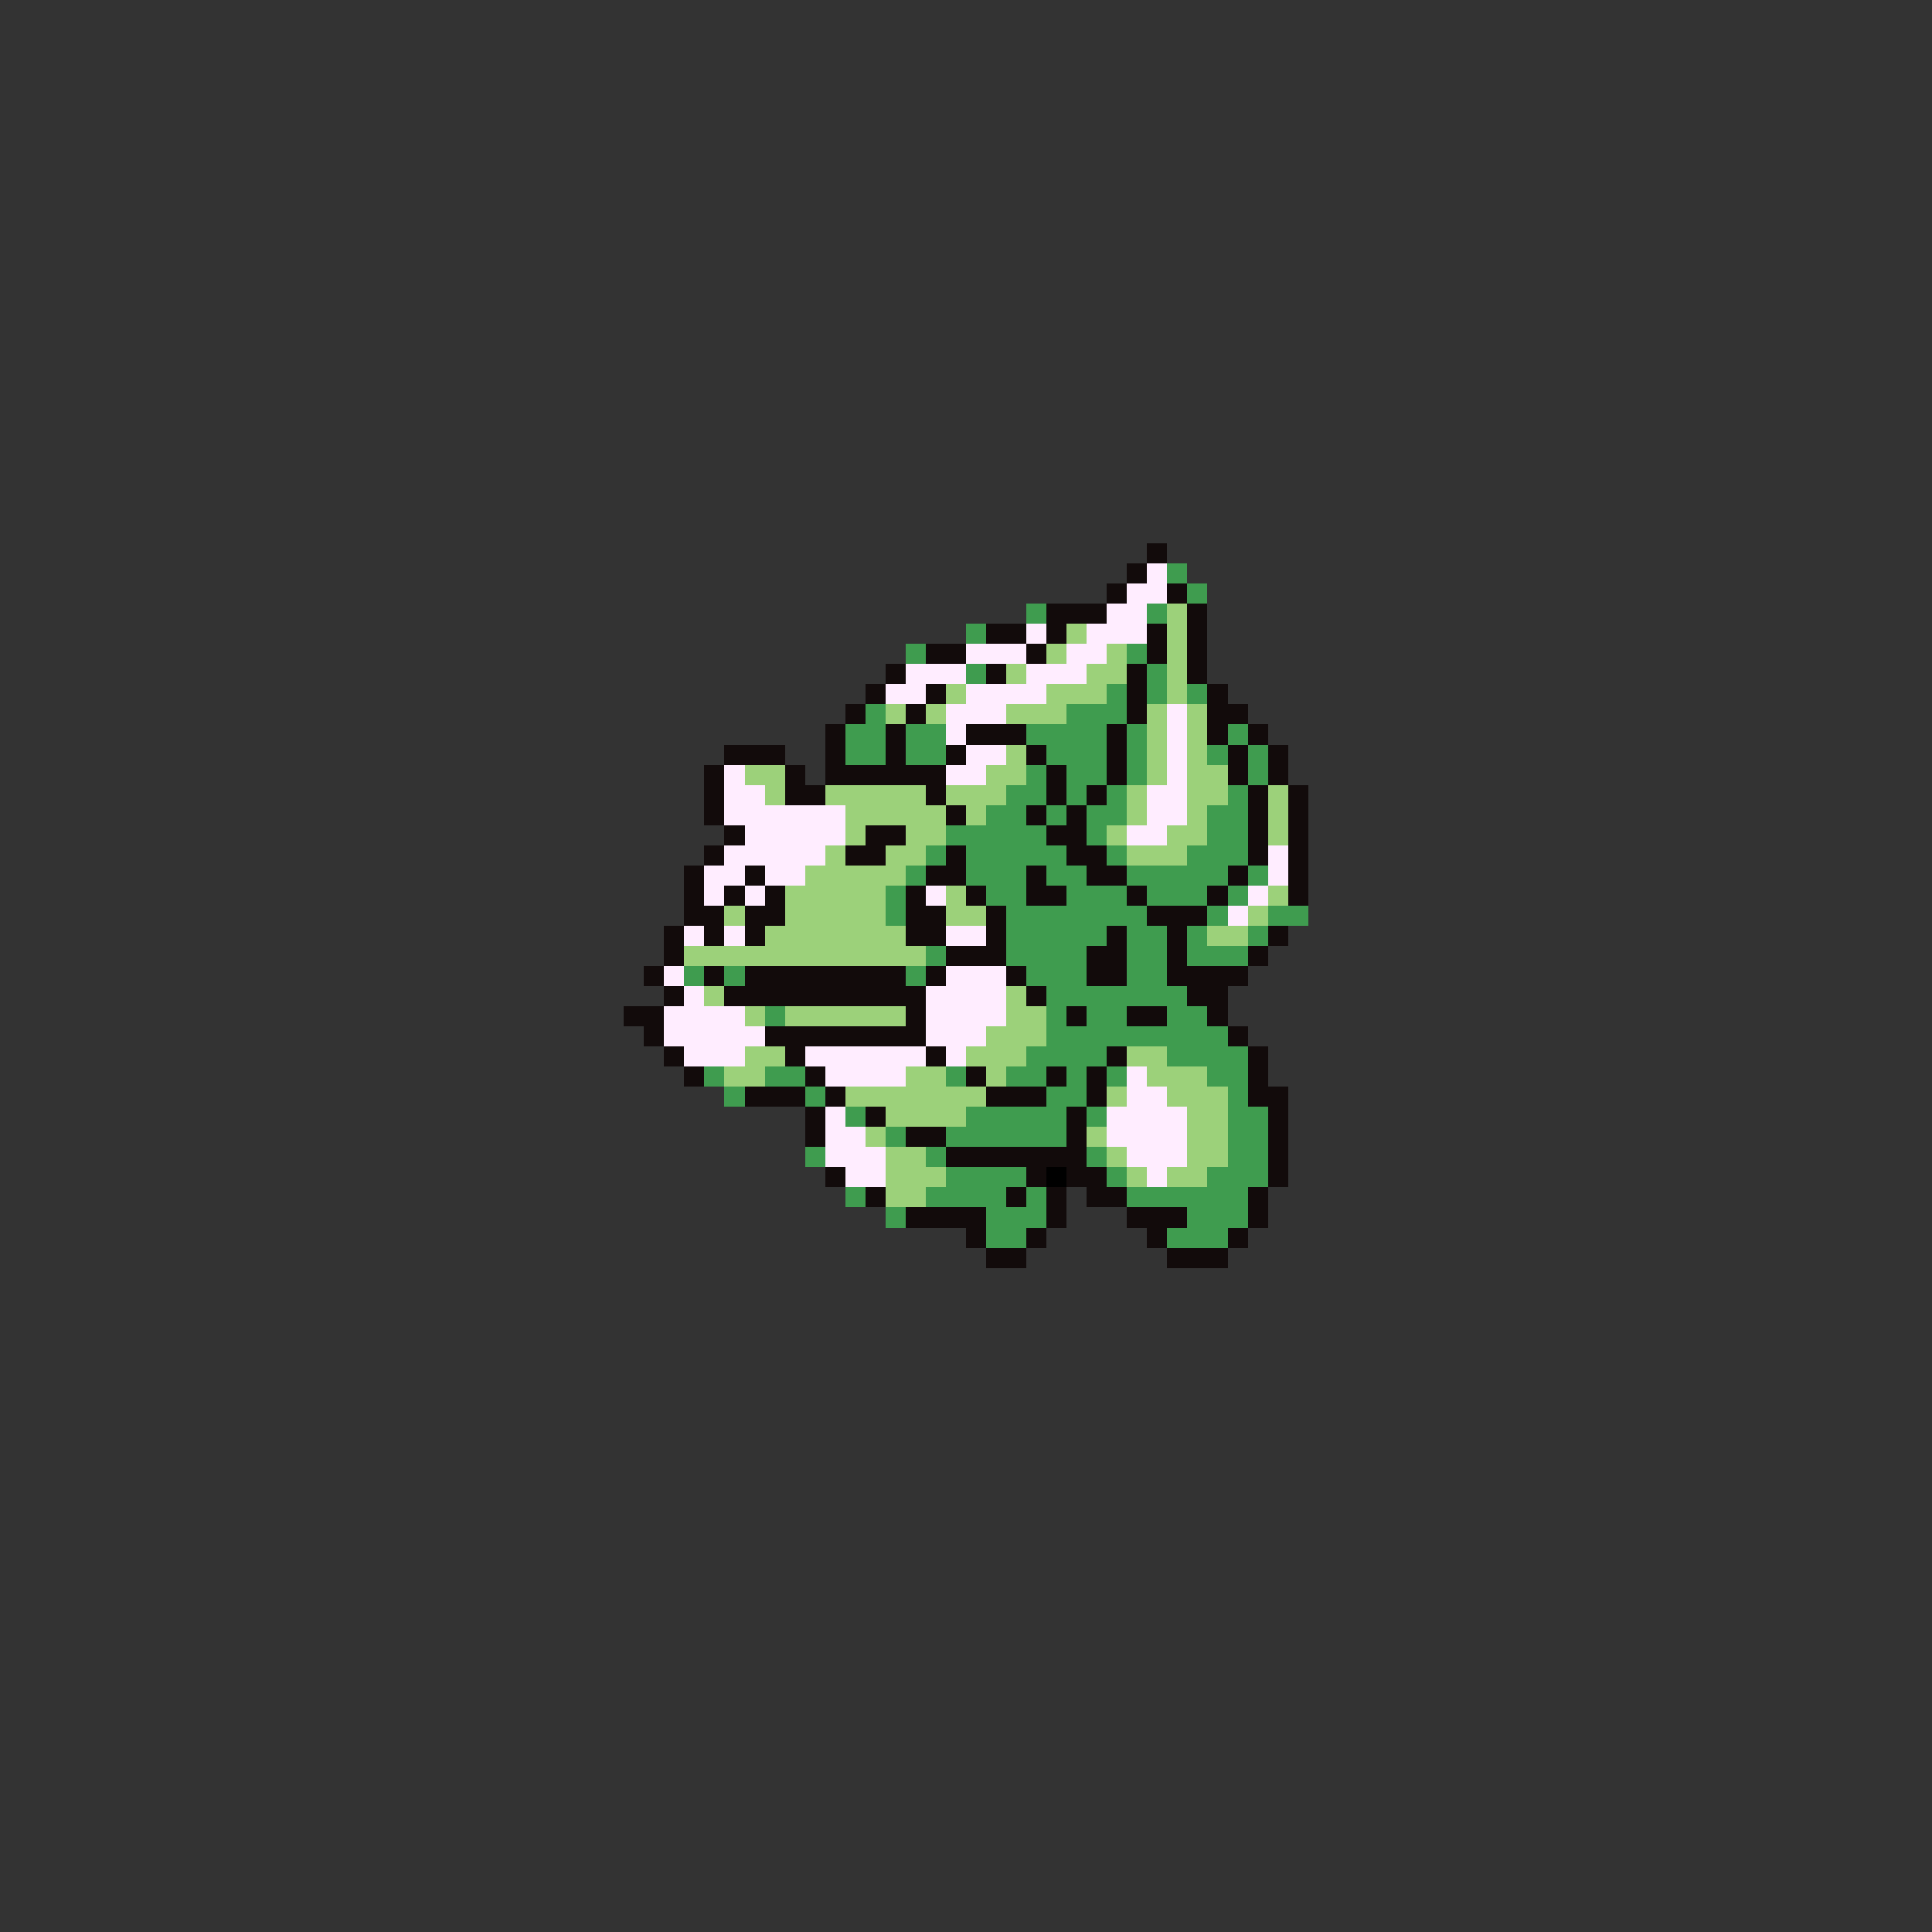 <svg xmlns="http://www.w3.org/2000/svg" viewBox="0 -0.5 96 96" shape-rendering="crispEdges">
<rect x="0" y="-0.5" width="96" height="96" fill="#333333" stroke="none"/>
<path stroke="#120b0b" d="M57 27h1M56 28h1M55 29h1M58 29h1M52 30h3M59 30h1M49 31h2M52 31h1M57 31h1M59 31h1M46 32h2M51 32h1M57 32h1M59 32h1M44 33h1M49 33h1M56 33h1M59 33h1M43 34h1M46 34h1M56 34h1M60 34h1M42 35h1M45 35h1M56 35h1M60 35h2M41 36h1M44 36h1M48 36h3M55 36h1M60 36h1M62 36h1M36 37h3M41 37h1M44 37h1M47 37h1M51 37h1M55 37h1M61 37h1M63 37h1M35 38h1M39 38h1M41 38h6M52 38h1M55 38h1M61 38h1M63 38h1M35 39h1M39 39h2M46 39h1M52 39h1M54 39h1M62 39h1M64 39h1M35 40h1M47 40h1M51 40h1M53 40h1M62 40h1M64 40h1M36 41h1M43 41h2M52 41h2M62 41h1M64 41h1M35 42h1M42 42h2M47 42h1M53 42h2M62 42h1M64 42h1M34 43h1M37 43h1M46 43h2M51 43h1M54 43h2M61 43h1M64 43h1M34 44h1M36 44h1M38 44h1M45 44h1M48 44h1M51 44h2M56 44h1M60 44h1M64 44h1M34 45h2M37 45h2M45 45h2M49 45h1M57 45h3M33 46h1M35 46h1M37 46h1M45 46h2M49 46h1M55 46h1M58 46h1M63 46h1M33 47h1M47 47h3M54 47h2M58 47h1M62 47h1M32 48h1M35 48h1M37 48h8M46 48h1M50 48h1M54 48h2M58 48h4M33 49h1M36 49h10M51 49h1M59 49h2M31 50h2M45 50h1M53 50h1M56 50h2M60 50h1M32 51h1M38 51h8M61 51h1M33 52h1M39 52h1M46 52h1M55 52h1M62 52h1M34 53h1M40 53h1M48 53h1M52 53h1M54 53h1M62 53h1M37 54h3M41 54h1M49 54h3M54 54h1M62 54h2M40 55h1M43 55h1M53 55h1M63 55h1M40 56h1M45 56h2M53 56h1M63 56h1M47 57h7M63 57h1M41 58h1M51 58h1M53 58h2M63 58h1M43 59h1M50 59h1M52 59h1M54 59h2M62 59h1M45 60h4M52 60h1M56 60h3M62 60h1M48 61h1M51 61h1M57 61h1M61 61h1M49 62h2M58 62h3" />
<path stroke="#ffedff" d="M57 28h1M56 29h2M55 30h2M51 31h1M54 31h3M48 32h3M53 32h2M45 33h3M51 33h3M44 34h2M48 34h4M47 35h3M58 35h1M47 36h1M58 36h1M48 37h2M58 37h1M36 38h1M47 38h2M58 38h1M36 39h2M57 39h2M36 40h6M57 40h2M37 41h5M56 41h2M36 42h5M63 42h1M35 43h2M38 43h2M63 43h1M35 44h1M37 44h1M46 44h1M62 44h1M61 45h1M34 46h1M36 46h1M47 46h2M33 48h1M47 48h3M34 49h1M46 49h4M33 50h4M46 50h4M33 51h5M46 51h3M34 52h3M40 52h6M47 52h1M41 53h4M56 53h1M56 54h2M41 55h1M55 55h4M41 56h2M55 56h4M41 57h3M56 57h3M42 58h2M57 58h1" />
<path stroke="#3f9c4f" d="M58 28h1M59 29h1M51 30h1M57 30h1M48 31h1M45 32h1M56 32h1M48 33h1M57 33h1M55 34h1M57 34h1M59 34h1M43 35h1M53 35h3M42 36h2M45 36h2M51 36h4M56 36h1M61 36h1M42 37h2M45 37h2M52 37h3M56 37h1M60 37h1M62 37h1M51 38h1M53 38h2M56 38h1M62 38h1M50 39h2M53 39h1M55 39h1M61 39h1M49 40h2M52 40h1M54 40h2M60 40h2M47 41h5M54 41h1M60 41h2M46 42h1M48 42h5M55 42h1M59 42h3M45 43h1M48 43h3M52 43h2M56 43h5M62 43h1M44 44h1M49 44h2M53 44h3M57 44h3M61 44h1M44 45h1M50 45h7M60 45h1M63 45h2M50 46h5M56 46h2M59 46h1M62 46h1M46 47h1M50 47h4M56 47h2M59 47h3M34 48h1M36 48h1M45 48h1M51 48h3M56 48h2M52 49h7M38 50h1M52 50h1M54 50h2M58 50h2M52 51h9M51 52h4M58 52h4M35 53h1M38 53h2M47 53h1M50 53h2M53 53h1M55 53h1M60 53h2M36 54h1M40 54h1M52 54h2M61 54h1M42 55h1M48 55h5M54 55h1M61 55h2M44 56h1M47 56h6M61 56h2M40 57h1M46 57h1M54 57h1M61 57h2M47 58h4M55 58h1M60 58h3M42 59h1M46 59h4M51 59h1M56 59h6M44 60h1M49 60h3M59 60h3M49 61h2M58 61h3" />
<path stroke="#9cd17a" d="M58 30h1M53 31h1M58 31h1M52 32h1M55 32h1M58 32h1M50 33h1M54 33h2M58 33h1M47 34h1M52 34h3M58 34h1M44 35h1M46 35h1M50 35h3M57 35h1M59 35h1M57 36h1M59 36h1M50 37h1M57 37h1M59 37h1M37 38h2M49 38h2M57 38h1M59 38h2M38 39h1M41 39h5M47 39h3M56 39h1M59 39h2M63 39h1M42 40h5M48 40h1M56 40h1M59 40h1M63 40h1M42 41h1M45 41h2M55 41h1M58 41h2M63 41h1M41 42h1M44 42h2M56 42h3M40 43h5M39 44h5M47 44h1M63 44h1M36 45h1M39 45h5M47 45h2M62 45h1M38 46h7M60 46h2M34 47h12M35 49h1M50 49h1M37 50h1M39 50h6M50 50h2M49 51h3M37 52h2M48 52h3M56 52h2M36 53h2M45 53h2M49 53h1M57 53h3M42 54h7M55 54h1M58 54h3M44 55h4M59 55h2M43 56h1M54 56h1M59 56h2M44 57h2M55 57h1M59 57h2M44 58h3M56 58h1M58 58h2M44 59h2" />
<path stroke="#000000" d="M52 58h1" />
</svg>